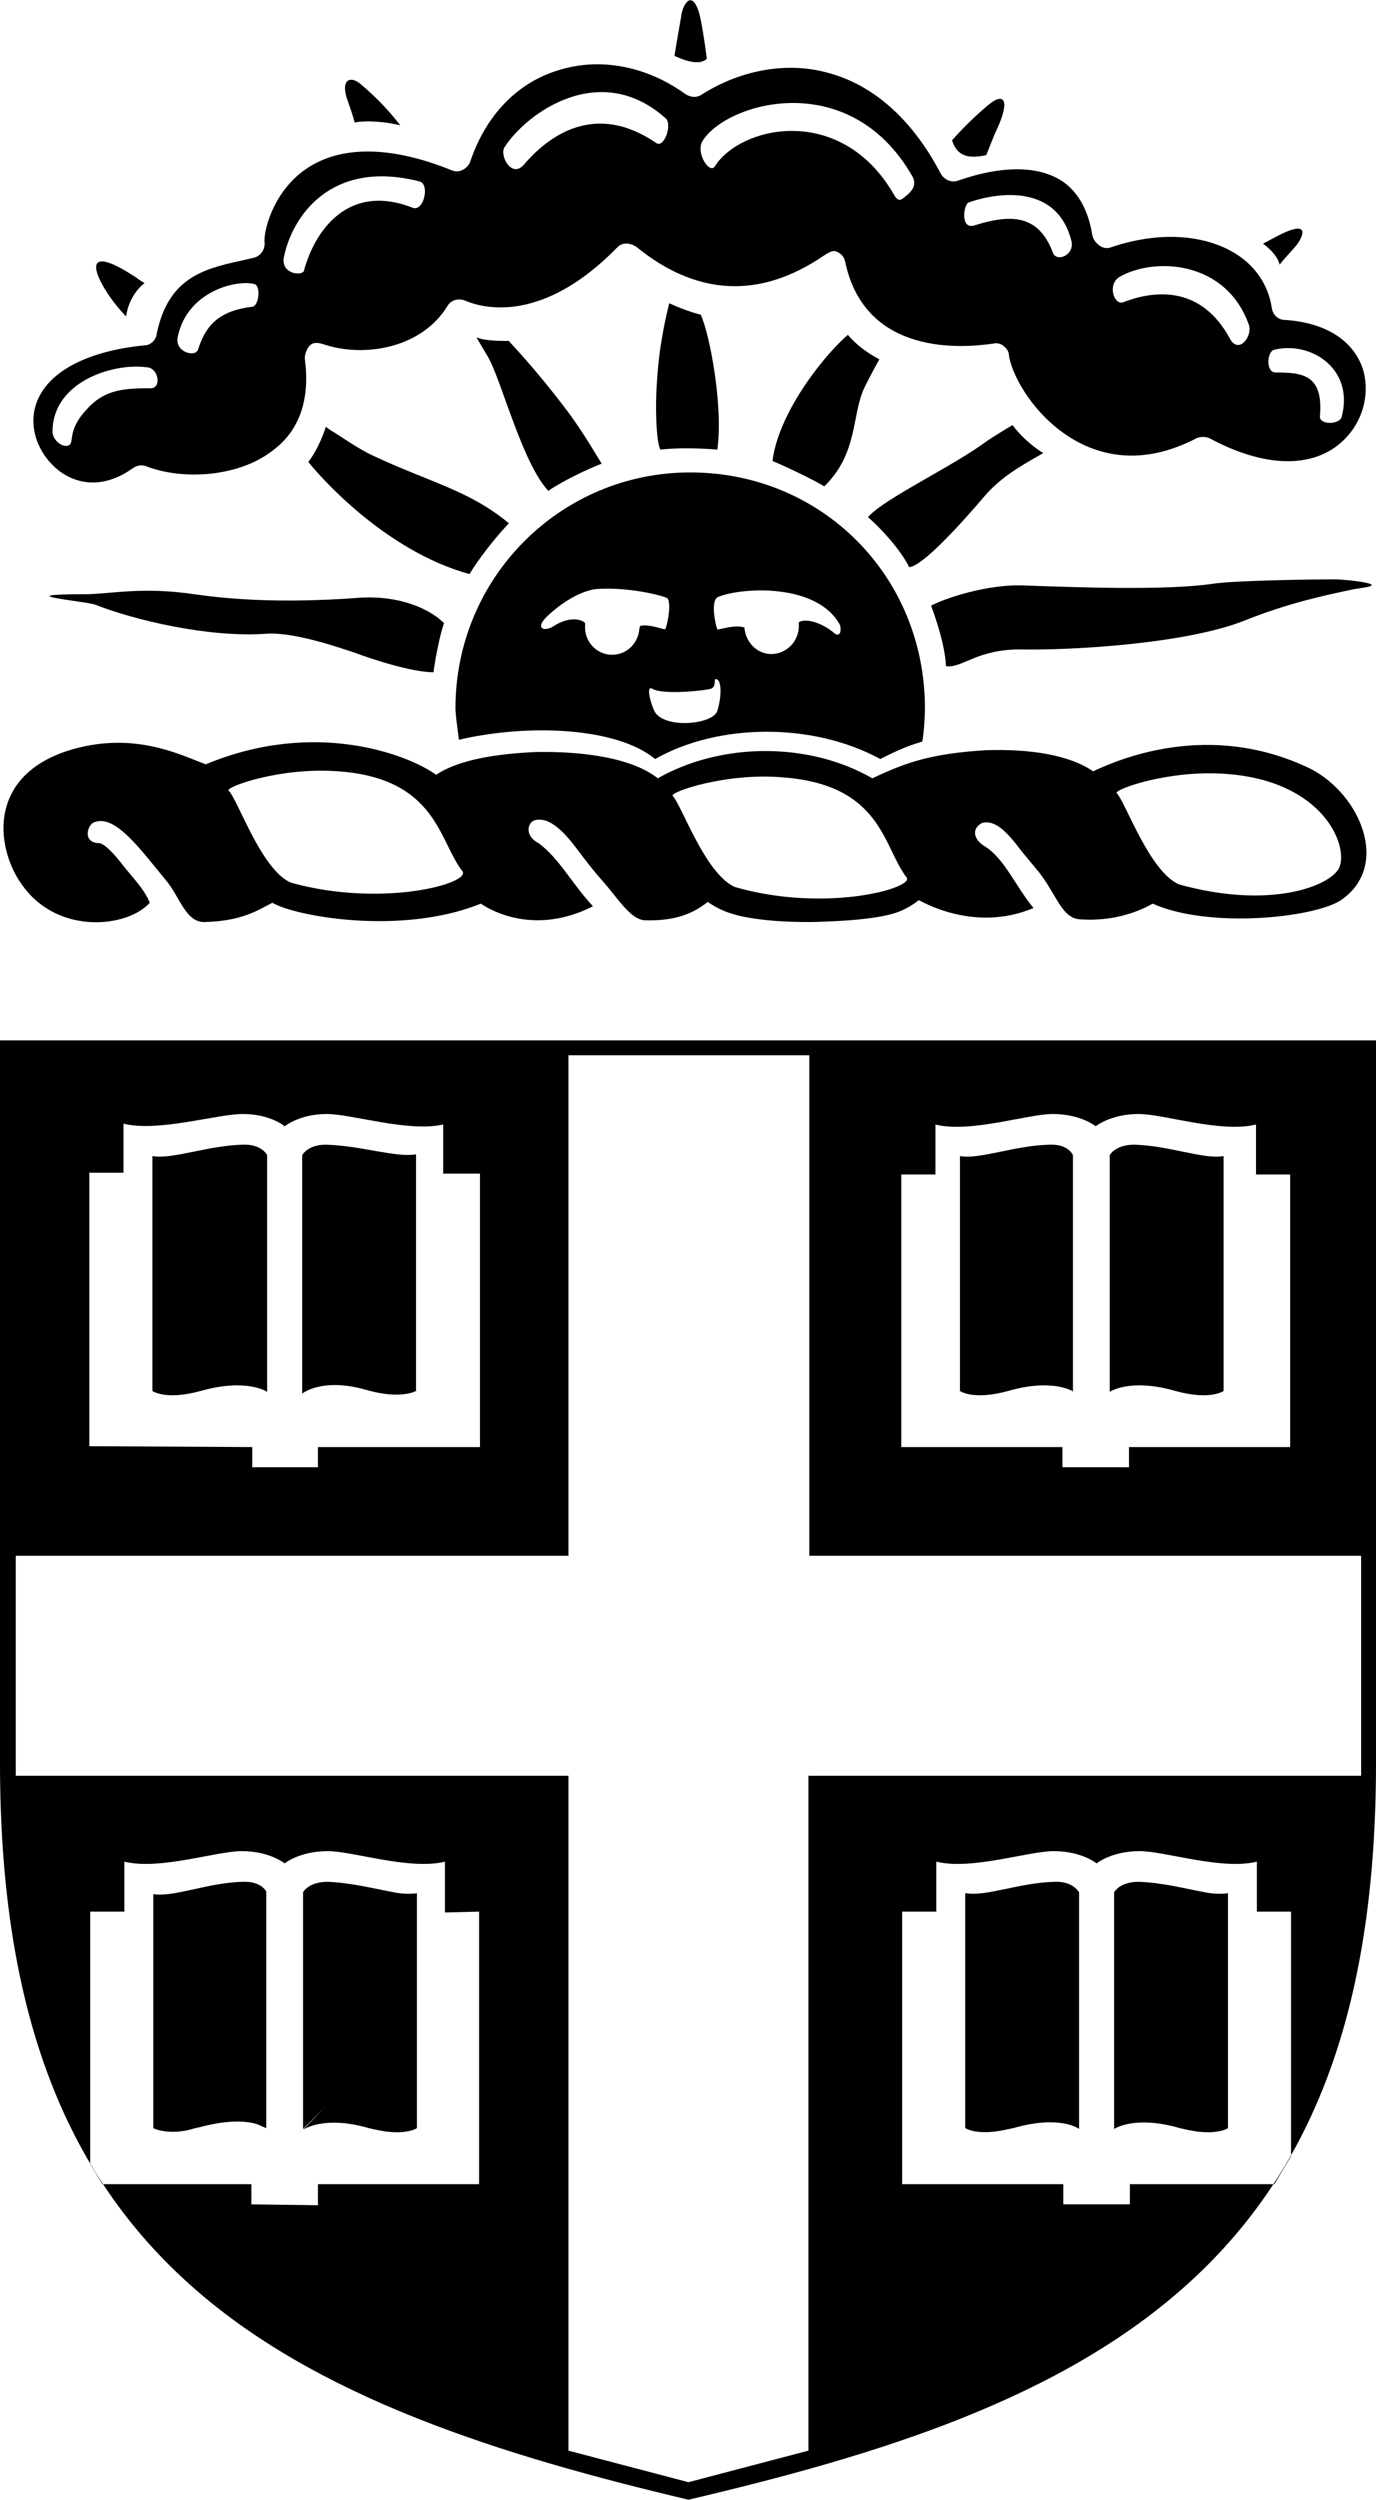 <svg version="1.1" id="brown-nav" xmlns="http://www.w3.org/2000/svg" xmlns:xlink="http://www.w3.org/1999/xlink" x="0px" y="0px"
	 viewBox="0 0 157.1 285.2" style="enable-background:new 0 0 157.1 285.2;" xml:space="preserve">
<g id="Shield_Reverse">
	<g>
		<path d="M34.6,215.9c0,0,0.6-1.2,2.8-1.2c2.7,0.1,5.4,0.8,7.6,1.2c1,0.2,1.9,0.2,2.6,0.1v26.8c0,0-0.4,0.3-1.3,0.4
			c-0.5,0.1-1.3,0.1-2.2,0c-0.6-0.1-1.2-0.2-2-0.4c-5.2-1.5-7.5,0.2-7.5,0.2l2.4-2.5l-2.4,2.4C34.6,242.9,34.6,215.9,34.6,215.9z
			 M17.5,242.8V216v0.1c2.3,0.4,6.2-1.3,10.2-1.4c2.1-0.1,2.7,1.1,2.7,1.1l0,0v27l-0.5-0.2c0,0-1.9-1.3-7.1,0.1
			c-0.2,0-0.3,0.1-0.5,0.1C19.6,243.7,17.6,242.9,17.5,242.8 M0,118.7v82.4c0,27.2,6.8,46.1,21.4,59.3
			c14.5,13.2,36.1,19.8,57.2,24.8c21.7-5.1,42.6-11.5,57.2-24.8c14.6-13.3,21.3-32.1,21.3-59.3v-82.4C157.1,118.7,0,118.7,0,118.7z
			 M102.9,134h3.9v-5.7c4,1,10.5-1.2,13.4-1.2c3.2,0,4.9,1.4,4.9,1.4s1.7-1.4,4.9-1.4c2.9,0,9.4,2.2,13.4,1.2v5.7h3.9v31.1h-18.4
			v2.3h-7.6v-2.3h-18.4C102.9,165.1,102.9,134,102.9,134z M10.2,133.8h3.9v-5.6c3.9,1,10.7-1.1,13.6-1.1c3.2,0,4.8,1.4,4.8,1.4
			s1.7-1.4,4.8-1.4c2.9,0,9.3,2.1,13.3,1.2v5.6h4.2v31.2H36.3v2.3h-7.5v-2.3L10.2,165V133.8z M54.7,249.2H36.3v2.4l-7.6-0.1v-2.3
			h-17l-1.4-2.3v-28.8h3.9v-5.7c4,1,10.5-1.2,13.4-1.2c3.2,0,4.9,1.4,4.9,1.4s1.7-1.4,4.9-1.4c2.9,0,9.4,2.2,13.4,1.2v5.8l3.9-0.1
			C54.7,218.1,54.7,249.2,54.7,249.2z M145.5,249.2H129v2.3h-7.6v-2.3H103v-31.1h3.9v-5.7c4,1,10.5-1.2,13.4-1.2
			c3.2,0,4.9,1.4,4.9,1.4s1.7-1.4,4.9-1.4c2.9,0,9.4,2.2,13.4,1.2v5.7h3.9V246L145.5,249.2z M155.4,202.6H92.3v77l-13.7,3.6
			l-13.7-3.6v-77H1.8v-25.1h63.1v-57.1h27.5v57.1h63V202.6z M122.6,158.8c0,0-2.3-1.6-7.5-0.1c-4,1.1-5.5,0-5.5,0v-26.8
			c2.3,0.4,6.2-1.2,10.2-1.3c2.2-0.1,2.7,1.2,2.7,1.2v27H122.6z M126.7,158.8v-27c0,0,0.6-1.2,2.8-1.2c4,0.1,7.9,1.7,10.2,1.3v26.8
			c0,0-1.5,1.1-5.5,0C129,157.2,126.7,158.8,126.7,158.8z M30.5,158.8c0,0-2.3-1.6-7.6-0.1c-4,1.1-5.5,0-5.5,0v-26.8
			c2.3,0.4,6.3-1.2,10.3-1.3c2.2-0.1,2.8,1.2,2.8,1.2V158.8z M34.5,159v-27.2c0,0,0.6-1.2,2.7-1.2c4,0.1,8,1.5,10.3,1.1v27
			c0,0-1.7,1-5.6-0.1C36.8,157.1,34.5,159,34.5,159z M127.2,215.9c0,0,0.6-1.2,2.8-1.2c2.8,0.1,5.4,0.8,7.6,1.2
			c1,0.2,1.9,0.2,2.6,0.1v26.8c0,0-0.4,0.3-1.3,0.4c-0.5,0.1-1.3,0.1-2.2,0c-0.6-0.1-1.2-0.2-2-0.4c-5.2-1.5-7.5,0.1-7.5,0.1
			L127.2,215.9z M123.2,242.9L123.2,242.9c-0.1-0.1-2.3-1.6-7.5-0.1c-0.2,0-0.3,0.1-0.5,0.1c-2.9,0.7-4.4,0.2-4.8,0l-0.2-0.1V216
			h0.1c2.3,0.4,6.1-1.2,10.1-1.3c2.1-0.1,2.8,1.2,2.8,1.2V242.9z"/>
		<g>
			<path d="M54.4,38.5c0.3,0.5,0.7,1.2,1.3,2.2c1.5,2.5,3.9,12.1,6.9,15.3c1.6-1.1,4.5-2.5,6.1-3.1c-0.4-0.6-2.1-3.6-4-6.1
				c-3.7-4.9-6.3-7.5-6.6-7.9C57.1,38.9,55.4,38.9,54.4,38.5"/>
			<path d="M81.9,51.3c0.7-5-0.9-13.3-1.9-15.4c-1.2-0.3-2.5-0.8-3.6-1.3c-0.1,0.6-1.1,4-1.4,9c-0.2,2.7-0.1,6.8,0.4,7.7
				C77,51.1,79.6,51.1,81.9,51.3"/>
			<path d="M105.6,80.8c0-15.1-11.8-26.9-26.8-26.9C64,53.9,52,65.9,52,80.8c0,0.7,0.2,2.1,0.4,3.6c7.7-1.8,17.9-1.5,22.4,2.2
				c7.2-4.1,18-4.2,25.7,0c3.1-1.6,4.3-1.8,4.8-2C105.5,83.5,105.6,81.6,105.6,80.8 M73,71.7c-0.1,1.7-1.5,3.1-3.3,3
				c-1.7-0.1-3-1.6-2.9-3.3v-0.3c-0.3-0.4-1.7-0.9-3.7,0.4c-1,0.6-2.2,0.2-0.4-1.4c1.9-1.7,3.8-2.7,5.4-2.9h0.1
				c2.7-0.2,6.3,0.4,7.9,1c0.7,0.3,0,3.7-0.2,3.6c-0.6-0.1-1.8-0.6-2.8-0.4L73,71.7z M81.9,81.1c-0.5,1.6-6.2,2.1-7.2,0
				c-0.4-0.8-1-3-0.2-2.5c1.3,0.7,5.8,0.2,6.6,0c0.8-0.2,0.3-1.3,0.7-1.1C82.4,77.6,82.4,79.5,81.9,81.1 M95.2,72.2
				c-1.4-1.2-3.3-1.7-4-1.2v0.2c0.1,1.7-1.1,3.2-2.8,3.4c-1.7,0.2-3.2-1.1-3.4-2.9v-0.1c-1.1-0.4-2.9,0.3-3.1,0.2
				c-0.1-0.1-0.9-3.3,0.1-3.7c2.7-1.1,11.3-1.6,13.9,3.2C96.1,72,95.9,72.8,95.2,72.2"/>
			<path d="M96.8,38.2c-3.1,2.7-8,9.2-8.6,14.4c1.5,0.6,5.4,2.5,5.9,2.9c3.9-3.8,3.1-8.1,4.6-11.3c0.7-1.4,1.3-2.5,1.7-3.2
				C99.1,40.3,97.8,39.4,96.8,38.2"/>
			<path d="M115.6,48.5c-0.7,0.4-2.3,1.4-2.9,1.8c-3.7,2.8-11.8,6.6-13.6,8.7c1.5,1.3,3.7,3.7,4.7,5.7c0.9,0,3.5-2.1,8.7-8.2
				c1.7-1.9,3.4-3,6.6-4.8C117.7,50.8,116.5,49.7,115.6,48.5"/>
			<path d="M50.7,71.1c-1.7-1.7-5.2-3.2-9.7-2.9c-9.2,0.7-15.3,0.1-18.8-0.4c-6-0.9-9.7,0-12.6,0c-9.1,0,0.3,0.8,1.3,1.2
				c4.3,1.7,12.9,3.8,19.6,3.3c3.3-0.2,8.8,1.8,9.8,2.1c2.4,0.9,6.8,2.3,9.2,2.3C49.6,75.7,50.2,72.4,50.7,71.1"/>
			<path d="M58.1,59.7c-4.6-3.8-8.9-4.6-15.7-7.8c-1.5-0.7-4.1-2.5-4.3-2.6s-0.5-0.3-0.9-0.6c-0.4,1.3-1.2,3-2,4
				c1.1,1.4,8.6,10.1,18.4,12.8C54.7,63.7,56.4,61.5,58.1,59.7"/>
			<path d="M155.5,66.4c-0.5-0.1-2.2-0.3-3.3-0.3c-1.5,0-11.1,0.1-13.7,0.5c-5.4,0.8-15.8,0.4-21.5,0.2c-4.3-0.2-9.2,1.5-10.7,2.3
				c0,0,1.6,4.1,1.7,6.9c1.8,0.3,3.6-2,8.7-1.9c5.4,0.1,18.6-0.6,25.4-3.3c5-2,9.2-2.9,12.6-3.6C156,67,157.8,66.8,155.5,66.4"/>
			<path d="M27.3,29.8c-4,0.9-8.1,1.9-9.4,8.3"/>
			<path d="M16.5,32.3c-0.5-0.3-0.8-0.5-0.9-0.6c-7.7-5.1-4.1,1.5-1.2,4.4C14.4,36.1,14.6,33.8,16.5,32.3"/>
			<path d="M45.7,14.3c-1-1.3-2.4-2.9-4.4-4.6c-1.3-1.2-2.5-0.6-1.6,1.8c0.3,0.9,0.6,1.7,0.8,2.5C40.5,13.9,42.8,13.6,45.7,14.3"/>
			<path d="M80.7,6.7c-0.3-2.3-0.6-4.2-0.9-5.3c-0.9-2.8-1.9-0.6-2,0.3c-0.2,1.2-0.5,2.8-0.8,4.7C77,6.3,79.6,7.8,80.7,6.7"/>
			<path d="M113.2,16.2c0.2-0.5,0.4-1,0.6-1.4c1.6-3.5,0.8-4.3-1-2.8c-2,1.7-3.2,3-4.1,4c0,0,0.3,1.3,1.4,1.7c0.9,0.4,2.5,0,2.5,0
				S112.8,17.2,113.2,16.2"/>
			<path d="M146.1,30.2c0.6-0.8,1.5-1.7,1.9-2.2c0.5-0.6,2.1-3.3-2.3-1c-0.2,0.1-0.9,0.5-1.5,0.8C144.2,27.8,145.8,28.9,146.1,30.2"
				/>
			<path d="M35.4,39.4c0.4-0.4,1-0.3,1.6-0.1c4.5,1.5,11.1,0.5,14.1-4.4c0.4-0.7,1.3-0.9,2-0.6c3.1,1.3,9.6,1.9,17.4-6.1
				c0.6-0.6,1.5-0.5,2.2,0c6.9,5.6,14.1,5.9,21.3,1c0.5-0.3,1-0.7,1.5-0.5s0.9,0.6,1,1.2c2.3,10.8,13.5,9.8,16.9,9.3
				c0.4-0.1,0.9,0,1.2,0.3c0.4,0.3,0.6,0.7,0.6,1.1c0.4,2.5,3.2,7.4,8,9.9c4.1,2.1,8.6,2,13.4-0.5c0.5-0.2,1-0.2,1.5,0
				c6.1,3.3,11.6,3.5,15,0.5c2.4-2.1,3.4-5.4,2.5-8.4c-1.1-3.3-4.3-5.3-8.9-5.6c-0.8,0-1.4-0.6-1.5-1.4c-0.4-2.6-1.9-4.8-4.2-6.2
				c-3.6-2.2-8.8-2.5-14.1-0.7c-0.5,0.2-1,0.1-1.4-0.2c-0.4-0.3-0.7-0.7-0.8-1.2c-0.3-2-1.2-4.8-3.7-6.3c-2.7-1.6-6.7-1.6-11.6,0.1
				c-0.8,0.3-1.6-0.1-2-0.8c-3.2-6.1-7.6-10.1-12.9-11.5C89.8,7,84.5,8,80.1,10.8c-0.6,0.4-1.3,0.3-1.9-0.1
				C73.9,7.6,68.6,6.5,63.8,8c-4.7,1.4-8.3,5.1-10.1,10.4c-0.1,0.4-0.5,0.8-0.9,1s-0.9,0.2-1.3,0c-7.2-2.9-13.1-2.8-17,0.2
				c-3.4,2.6-4.4,6.8-4.3,8c0.1,0.8-0.4,1.6-1.2,1.8l-1.7,0.4c-4,0.9-8.1,1.9-9.4,8.3c-0.1,0.7-0.7,1.3-1.4,1.3
				C9.5,40.1,5,42.7,4,46.5c-0.7,2.7,0.6,5.7,3,7.4c2.5,1.7,5.4,1.5,8.2-0.5c0.4-0.3,1-0.4,1.5-0.2c4.1,1.6,10.7,1.3,14.7-2
				c2.9-2.3,4-5.8,3.4-10.3C34.8,40.4,35,39.8,35.4,39.4 M145.5,39.9c4.1-1,9.1,2.1,7.7,7.6c-0.2,1-2.6,1-2.5,0c0.4-4.7-1.9-5-5-5
				C144.5,42.6,144.6,40.1,145.5,39.9 M127.8,31.6c4-2.3,12.2-1.9,14.8,5.5c0.4,1.3-1.2,3.4-2.2,1.5c-3.1-5.7-8.1-5.7-12.2-4.1
				C127.2,34.8,126.4,32.5,127.8,31.6 M110.6,23.1c3.7-1.3,10.1-1.9,11.7,4.3c0.5,1.7-1.7,2.6-2.1,1.4c-1.7-4.5-5-4.3-8.9-3.1
				C109.6,26.3,110,23.3,110.6,23.1 M80.2,16.1c2.7-4.4,16.7-8.5,23.9,3.9c0.8,1.3-0.3,2.1-1.1,2.7c-0.6,0.4-0.9-0.5-1.3-1.1
				c-6.1-9.7-17.2-7.2-20.1-2.6C81,19.9,79.4,17.4,80.2,16.1 M57.6,16.8c2.5-3.9,10.9-10,18.4-3.3c0.8,0.7-0.2,3.5-1.1,2.8
				c-6.9-4.7-12.2-0.9-15.1,2.5C58.4,20.4,57,17.7,57.6,16.8 M17.2,44.3c-2.9,0-5.2,0.1-7.2,2.3c-2.2,2.3-1.6,3.6-2,4.1
				c-0.6,0.6-2.1-0.4-2-1.6c0.1-5.5,6.8-7.7,10.7-7.2C18.1,41.9,18.5,44.3,17.2,44.3 M28.8,35c-4.2,0.5-5.4,2.5-6.2,4.9
				c-0.3,0.9-2.7,0.3-2.3-1.5c1.1-5.2,6.7-6.5,8.7-6C29.8,32.5,29.6,34.9,28.8,35 M32.4,29.4c0.9-4.6,5.3-11.3,15.5-8.7
				c1.2,0.3,0.5,3.5-0.8,3c-7.4-2.9-11.2,2.7-12.4,7.2C34.5,31.5,32.1,31.3,32.4,29.4"/>
		</g>
		<path d="M118,103.6c-2-2.4-3.3-5.6-5.5-7c-1.1-0.6-1.8-1.9-0.4-2.7c1.5-0.4,2.8,0.9,4.6,3.3c0.5,0.6,1,1.2,1.5,1.8
			c2.5,2.9,2.9,5.9,5.3,5.9c3.1,0.2,6-0.6,8.1-1.8c6.5,2.9,18.5,1.6,21.5-0.4c5.7-3.9,2.2-12.1-3.5-15c-11.6-5.6-22-1-24.8,0.3
			c-2.6-1.8-7-2.6-12.4-2.4c-6,0.4-8.8,1.3-12.8,3.2c-7.3-4.2-17.3-4.1-24.5,0c-2.9-2.3-8.4-3.1-13.9-3c-4.6,0.2-8.9,0.9-11.4,2.6
			C46.6,86.1,36,82,23.5,87.2c-2.6-0.9-8.2-4-15.9-1.5c-9.3,3.1-8,11.5-4.9,15.5c4.1,5.5,11.9,4.6,14.4,1.8c-0.6-1.5-1.8-2.7-3-4.2
			c-1-1.3-2-2.4-2.7-2.6c-2.1,0-1.4-2.2-0.6-2.4c2.4-0.9,5.3,3.2,8.2,6.7c1.5,1.8,2.2,4.7,4.3,4.7c4.4-0.1,6.2-1.4,7.8-2.2
			c2.5,1.5,14.6,3.8,23.8,0.1c1.3,0.9,6.3,3.6,12.8,0.3c-2.5-2.7-3.8-5.4-6.2-7.2c-1.6-0.8-1.3-2.3-0.5-2.6c1.7-0.5,3.4,1.3,4.9,3.3
			c0.9,1.2,1.9,2.5,2.8,3.5c1.8,2,3.3,4.6,5,4.6c3.6,0.1,5.6-0.9,7.1-2.1c1,0.7,2.3,1.4,4.7,1.8c1.7,0.3,3.8,0.5,7.1,0.5
			c4.3-0.1,7.5-0.4,9.5-1c1.3-0.4,2.3-1.1,2.8-1.5C105,102.7,111.1,106.5,118,103.6z M33.2,100.7c-3.4-1.5-6-9.4-7.1-10.5
			c-0.4-0.4,5.9-2.7,12.5-2.2c11.3,0.8,11.5,8,14.2,11.4C53.8,100.8,43.6,103.6,33.2,100.7z M83.9,101.2c-3.4-1.5-6.1-9.4-7.1-10.4
			c-0.4-0.4,6.1-2.7,12.7-2.1c11.2,0.9,11.3,7.9,14,11.4C104.5,101.3,94.3,104.2,83.9,101.2z M152.9,99c-1,2.1-7.9,4.8-18.3,1.9
			c-3.4-1.5-6.1-9.4-7.1-10.4c-0.4-0.4,5.9-2.7,12.5-2.2C151.1,89.1,154,96.5,152.9,99z"/>
	</g>
</g>
</svg>
